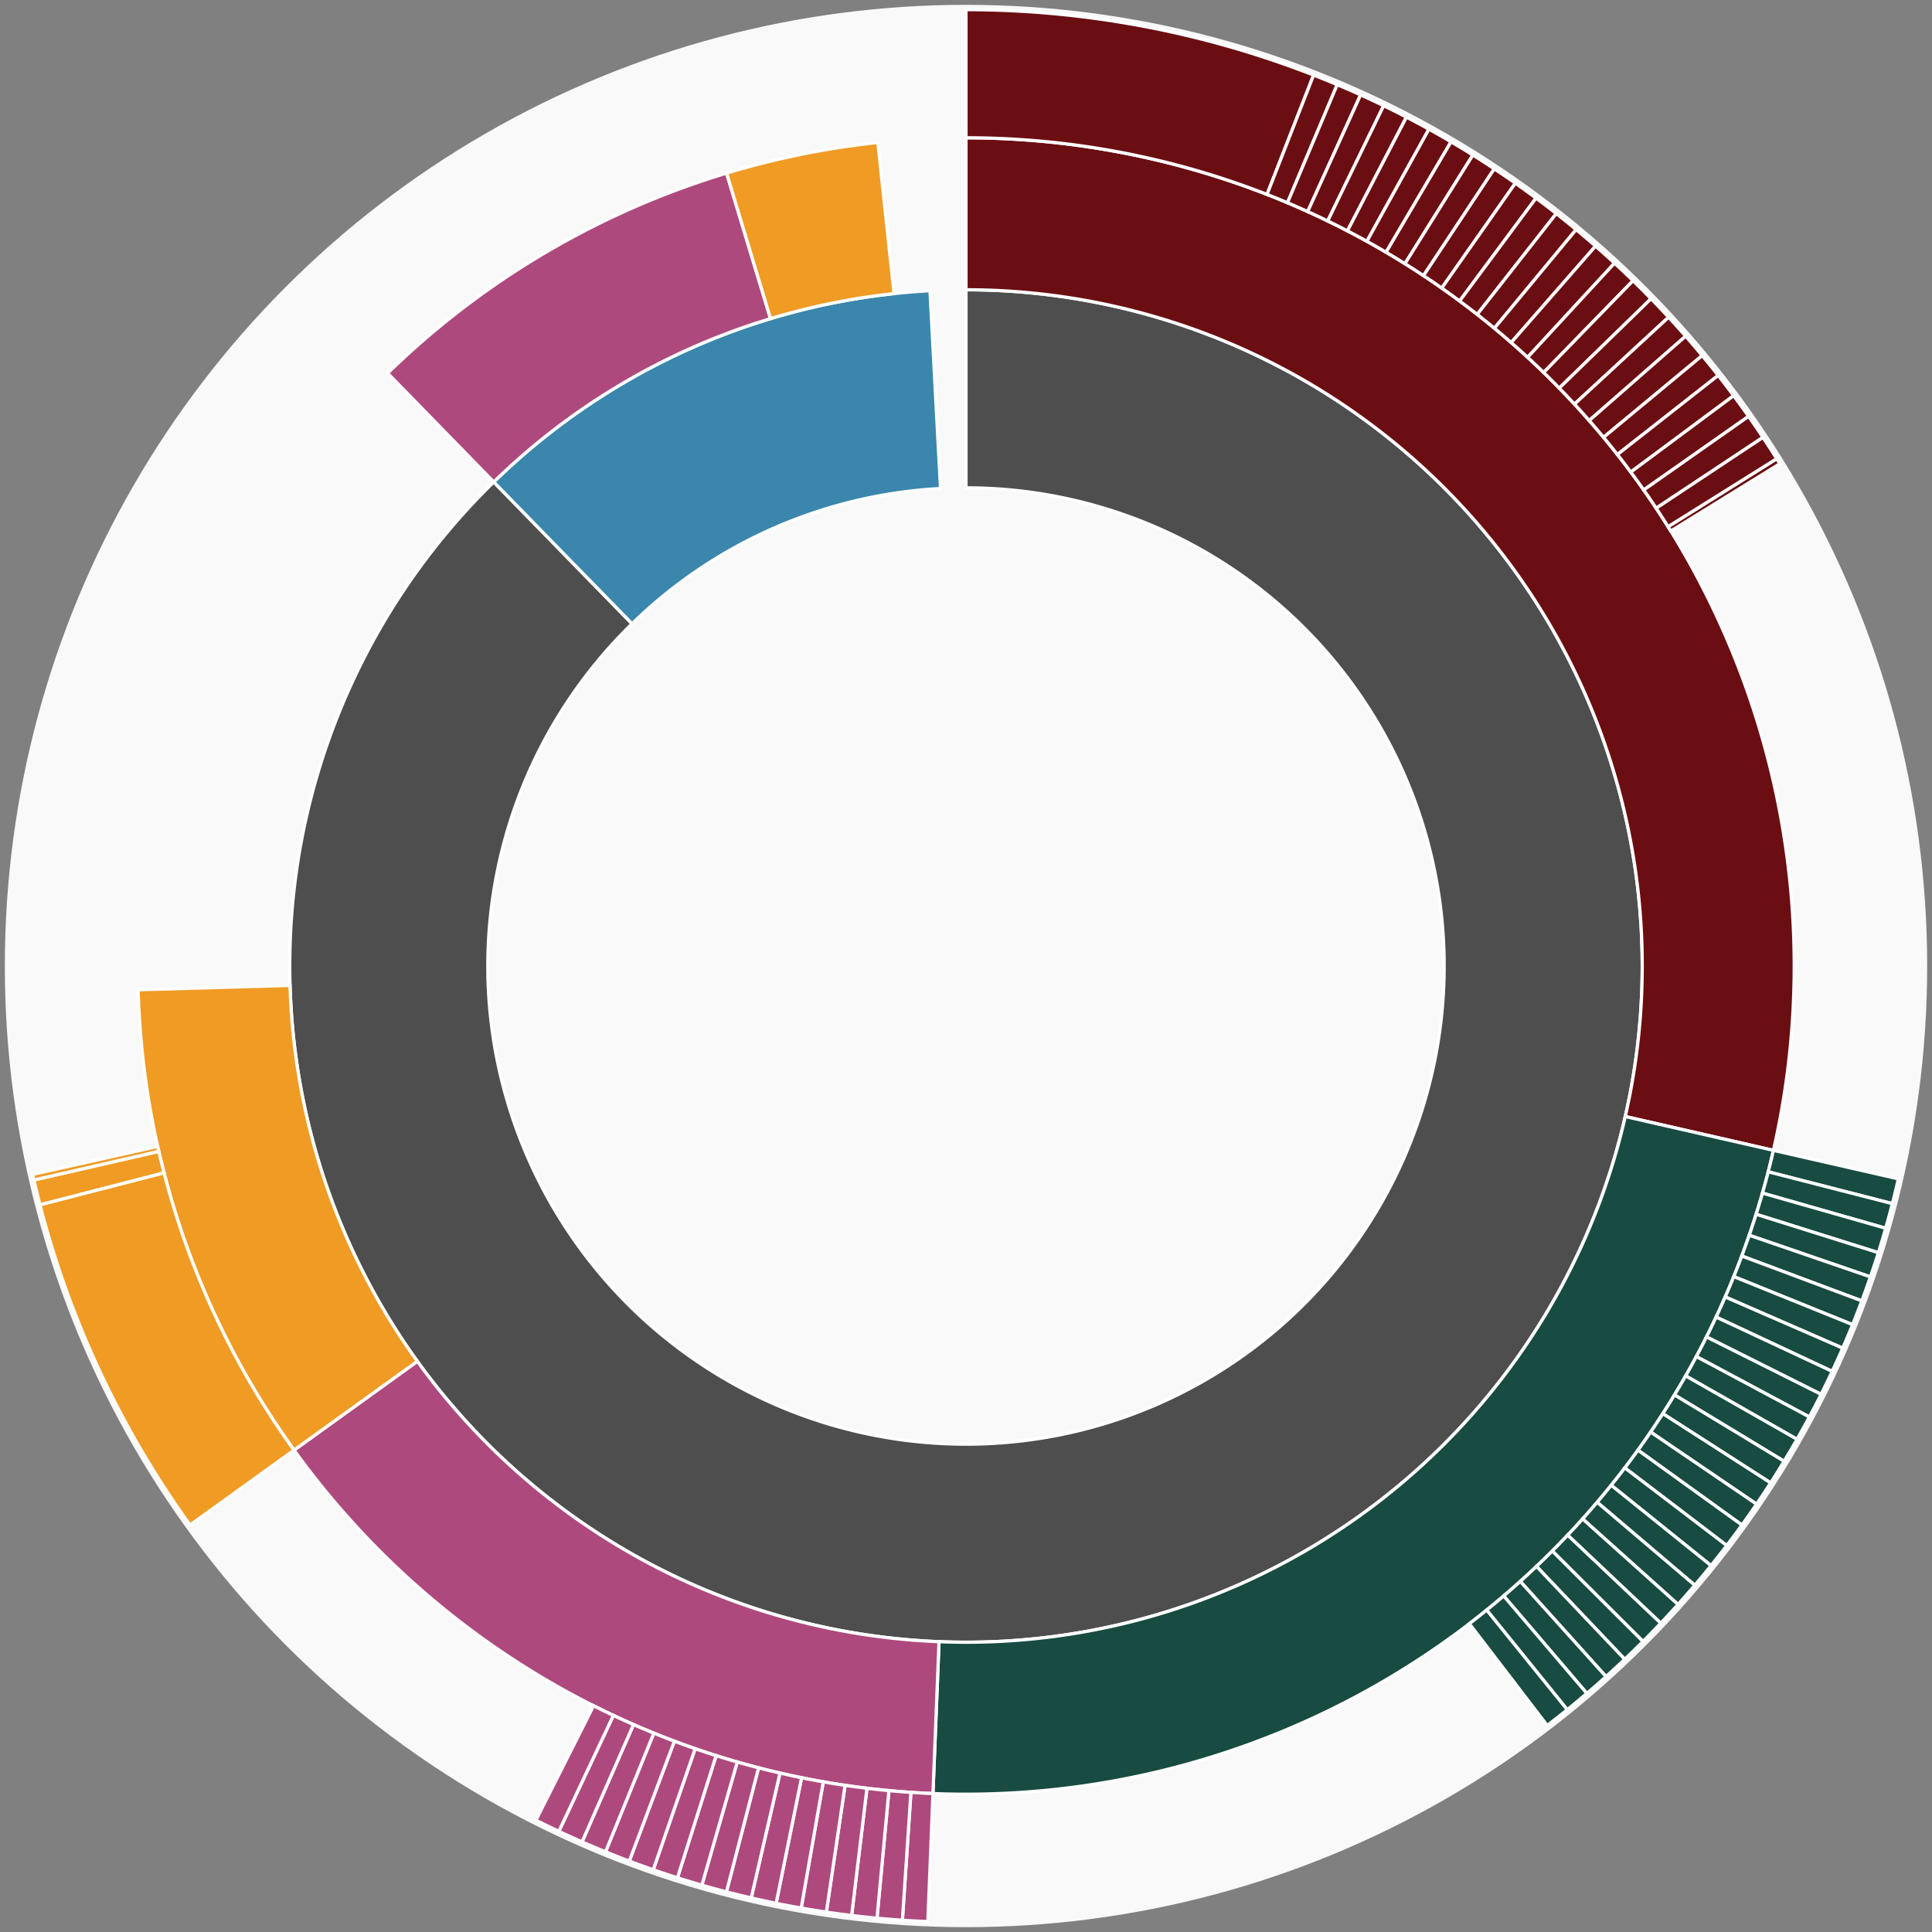 <svg xmlns="http://www.w3.org/2000/svg" width="600" height="600" id="block-7914302"><rect width="100%" height="100%" fill="#808080" stroke="none"/><g id="burst-container" transform="translate(300,300)"><data type="text/json">{"number":7914302,"totalTransactions":31,"totalFunctions":279,"totalFunctionsValue":"14.49783314","totalLogs":169,"totalTokenTransfers":169,"tokens":{"0x174bfa6600bf90c885c7c01c7031389ed1461ab9":"6.23129265","0xc02aaa39b223fe8d0a0e5c4f27ead9083c756cc2":"0.00127794468","0xbf2179859fc6d5bee9bf9158632dc51678a4100e":"33","0x6ebeaf8e8e946f0716e6533a6f2cefc83f60e8ab":"3.85596e-13","0x58b6a8a3302369daec383334672404ee733ab239":"352.485259344123827375","0x0cb8d0b37c7487b11d57f1f33defa2b1d3cfccfe":"100000","0x31af195db332bc9203d758c74df5a5c5e597cdb7":"4.505e-15","0x79d617768c70936f097cf6e82d1fdca15dc4417c":"5e-9","0xb590c2a26ee8663bb584d0e5b74b1631cca23720":"1184.660736486859008323","0x04cd48c02807a5b2443c6e50e274479642c41232":"1000","0xd73be539d6b2076bab83ca6ba62dfe189abc6bbe":"8.0813e-14","0xd97e471695f73d8186deabc1ab5b8765e667cd96":"123.457134509765305011","0x9a07fd8a116b7e3be9e6185861496af7a2041460":"123.457134509765305011"},"totalEther":"15.34245214","totalEtherTxns":7,"newContracts":[],"totalNewContracts":0}</data><circle r="297" style="fill: #f9f9f9; stroke: #f9f9f9; stroke-width: 3; opacity: 1;" id="circle-base"></circle><path display="none" d="M9.093002483669097e-15,-148.5A148.5,148.5,0,1,1,-9.093002483669097e-15,148.5A148.5,148.5,0,1,1,9.093002483669097e-15,-148.5Z" fill-rule="evenodd" id="p-type-root" style="stroke: #fff; opacity: 1;"></path><path d="M1.2859447435097075e-14,-210.011A210.011,210.011,0,1,1,-146.662,-150.315L-103.706,-106.289A148.5,148.5,0,1,0,9.093002483669097e-15,-148.5Z" fill-rule="evenodd" style="fill: #4E4E4E; stroke: #fff; opacity: 1;" id="p-type-data"></path><path d="M-146.662,-150.315A210.011,210.011,0,0,1,-11.192,-209.712L-7.914,-148.289A148.5,148.5,0,0,0,-103.706,-106.289Z" fill-rule="evenodd" style="fill: #3A86AD; stroke: #fff; opacity: 1;" id="p-type-value"></path><path d="M1.5749542295064867e-14,-257.21A257.21,257.21,0,0,1,250.758,57.249L204.743,46.743A210.011,210.011,0,0,0,1.2859447435097075e-14,-210.011Z" fill-rule="evenodd" style="fill: #6B0E12; stroke: #fff; opacity: 1;" id="p-type-functions"></path><path d="M250.758,57.249A257.21,257.21,0,0,1,-10.262,257.005L-8.379,209.844A210.011,210.011,0,0,0,204.743,46.743Z" fill-rule="evenodd" style="fill: #184B42; stroke: #fff; opacity: 1;" id="p-type-logs"></path><path d="M-10.262,257.005A257.21,257.21,0,0,1,-208.687,150.354L-170.392,122.764A210.011,210.011,0,0,0,-8.379,209.844Z" fill-rule="evenodd" style="fill: #AE497E; stroke: #fff; opacity: 1;" id="p-type-tokenTransfers"></path><path d="M-208.687,150.354A257.21,257.21,0,0,1,-257.103,7.386L-209.924,6.031A210.011,210.011,0,0,0,-170.392,122.764Z" fill-rule="evenodd" style="fill: #F09B24; stroke: #fff; opacity: 1;" id="p-type-ether"></path><path d="M-179.624,-184.098A257.21,257.21,0,0,1,-74.349,-246.23L-60.706,-201.046A210.011,210.011,0,0,0,-146.662,-150.315Z" fill-rule="evenodd" style="fill: #AE497E; stroke: #fff; opacity: 1;" id="p-type-tokenTransfers"></path><path d="M-74.349,-246.23A257.21,257.21,0,0,1,-27.375,-255.749L-22.352,-208.818A210.011,210.011,0,0,0,-60.706,-201.046Z" fill-rule="evenodd" style="fill: #F09B24; stroke: #fff; opacity: 1;" id="p-type-ether"></path><path d="M1.8186004967338195e-14,-297A297,297,0,0,1,107.951,-276.687L93.488,-239.618A257.21,257.21,0,0,0,1.5749542295064867e-14,-257.21Z" fill-rule="evenodd" style="fill: #6B0E12; stroke: #fff; opacity: 1;" id="p-type-functions"></path><path d="M107.951,-276.687A297,297,0,0,1,115.287,-273.711L99.842,-237.041A257.21,257.21,0,0,0,93.488,-239.618Z" fill-rule="evenodd" style="fill: #6B0E12; stroke: #fff; opacity: 1;" id="p-type-functions"></path><path d="M115.287,-273.711A297,297,0,0,1,122.542,-270.541L106.125,-234.295A257.21,257.21,0,0,0,99.842,-237.041Z" fill-rule="evenodd" style="fill: #6B0E12; stroke: #fff; opacity: 1;" id="p-type-functions"></path><path d="M122.542,-270.541A297,297,0,0,1,129.71,-267.178L112.332,-231.383A257.21,257.21,0,0,0,106.125,-234.295Z" fill-rule="evenodd" style="fill: #6B0E12; stroke: #fff; opacity: 1;" id="p-type-functions"></path><path d="M129.71,-267.178A297,297,0,0,1,136.786,-263.626L118.46,-228.307A257.21,257.21,0,0,0,112.332,-231.383Z" fill-rule="evenodd" style="fill: #6B0E12; stroke: #fff; opacity: 1;" id="p-type-functions"></path><path d="M136.786,-263.626A297,297,0,0,1,143.764,-259.886L124.504,-225.068A257.21,257.21,0,0,0,118.46,-228.307Z" fill-rule="evenodd" style="fill: #6B0E12; stroke: #fff; opacity: 1;" id="p-type-functions"></path><path d="M143.764,-259.886A297,297,0,0,1,150.641,-255.962L130.459,-221.669A257.21,257.21,0,0,0,124.504,-225.068Z" fill-rule="evenodd" style="fill: #6B0E12; stroke: #fff; opacity: 1;" id="p-type-functions"></path><path d="M150.641,-255.962A297,297,0,0,1,157.41,-251.855L136.321,-218.113A257.21,257.21,0,0,0,130.459,-221.669Z" fill-rule="evenodd" style="fill: #6B0E12; stroke: #fff; opacity: 1;" id="p-type-functions"></path><path d="M157.41,-251.855A297,297,0,0,1,164.067,-247.57L142.086,-214.402A257.21,257.21,0,0,0,136.321,-218.113Z" fill-rule="evenodd" style="fill: #6B0E12; stroke: #fff; opacity: 1;" id="p-type-functions"></path><path d="M164.067,-247.57A297,297,0,0,1,170.608,-243.109L147.751,-210.538A257.21,257.21,0,0,0,142.086,-214.402Z" fill-rule="evenodd" style="fill: #6B0E12; stroke: #fff; opacity: 1;" id="p-type-functions"></path><path d="M170.608,-243.109A297,297,0,0,1,177.028,-238.475L153.31,-206.525A257.21,257.21,0,0,0,147.751,-210.538Z" fill-rule="evenodd" style="fill: #6B0E12; stroke: #fff; opacity: 1;" id="p-type-functions"></path><path d="M177.028,-238.475A297,297,0,0,1,183.321,-233.671L158.761,-202.365A257.21,257.21,0,0,0,153.31,-206.525Z" fill-rule="evenodd" style="fill: #6B0E12; stroke: #fff; opacity: 1;" id="p-type-functions"></path><path d="M183.321,-233.671A297,297,0,0,1,189.485,-228.702L164.099,-198.062A257.21,257.21,0,0,0,158.761,-202.365Z" fill-rule="evenodd" style="fill: #6B0E12; stroke: #fff; opacity: 1;" id="p-type-functions"></path><path d="M189.485,-228.702A297,297,0,0,1,195.514,-223.57L169.32,-193.617A257.21,257.21,0,0,0,164.099,-198.062Z" fill-rule="evenodd" style="fill: #6B0E12; stroke: #fff; opacity: 1;" id="p-type-functions"></path><path d="M195.514,-223.57A297,297,0,0,1,201.403,-218.279L174.421,-189.035A257.21,257.21,0,0,0,169.32,-193.617Z" fill-rule="evenodd" style="fill: #6B0E12; stroke: #fff; opacity: 1;" id="p-type-functions"></path><path d="M201.403,-218.279A297,297,0,0,1,207.15,-212.833L179.397,-184.319A257.21,257.21,0,0,0,174.421,-189.035Z" fill-rule="evenodd" style="fill: #6B0E12; stroke: #fff; opacity: 1;" id="p-type-functions"></path><path d="M207.15,-212.833A297,297,0,0,1,212.75,-207.235L184.247,-179.471A257.21,257.21,0,0,0,179.397,-184.319Z" fill-rule="evenodd" style="fill: #6B0E12; stroke: #fff; opacity: 1;" id="p-type-functions"></path><path d="M212.75,-207.235A297,297,0,0,1,218.198,-201.491L188.965,-174.496A257.21,257.21,0,0,0,184.247,-179.471Z" fill-rule="evenodd" style="fill: #6B0E12; stroke: #fff; opacity: 1;" id="p-type-functions"></path><path d="M218.198,-201.491A297,297,0,0,1,223.491,-195.603L193.549,-169.397A257.21,257.21,0,0,0,188.965,-174.496Z" fill-rule="evenodd" style="fill: #6B0E12; stroke: #fff; opacity: 1;" id="p-type-functions"></path><path d="M223.491,-195.603A297,297,0,0,1,228.626,-189.576L197.996,-164.178A257.21,257.21,0,0,0,193.549,-169.397Z" fill-rule="evenodd" style="fill: #6B0E12; stroke: #fff; opacity: 1;" id="p-type-functions"></path><path d="M228.626,-189.576A297,297,0,0,1,233.598,-183.415L202.302,-158.842A257.21,257.21,0,0,0,197.996,-164.178Z" fill-rule="evenodd" style="fill: #6B0E12; stroke: #fff; opacity: 1;" id="p-type-functions"></path><path d="M233.598,-183.415A297,297,0,0,1,238.404,-177.123L206.464,-153.393A257.21,257.21,0,0,0,202.302,-158.842Z" fill-rule="evenodd" style="fill: #6B0E12; stroke: #fff; opacity: 1;" id="p-type-functions"></path><path d="M238.404,-177.123A297,297,0,0,1,243.04,-170.705L210.479,-147.835A257.21,257.21,0,0,0,206.464,-153.393Z" fill-rule="evenodd" style="fill: #6B0E12; stroke: #fff; opacity: 1;" id="p-type-functions"></path><path d="M243.04,-170.705A297,297,0,0,1,247.504,-164.166L214.345,-142.172A257.21,257.21,0,0,0,210.479,-147.835Z" fill-rule="evenodd" style="fill: #6B0E12; stroke: #fff; opacity: 1;" id="p-type-functions"></path><path d="M247.504,-164.166A297,297,0,0,1,251.792,-157.511L218.059,-136.408A257.21,257.21,0,0,0,214.345,-142.172Z" fill-rule="evenodd" style="fill: #6B0E12; stroke: #fff; opacity: 1;" id="p-type-functions"></path><path d="M251.792,-157.511A297,297,0,0,1,252.741,-155.984L218.88,-135.086A257.21,257.21,0,0,0,218.059,-136.408Z" fill-rule="evenodd" style="fill: #6B0E12; stroke: #fff; opacity: 1;" id="p-type-functions"></path><path d="M289.55,66.105A297,297,0,0,1,287.685,73.8L249.142,63.912A257.21,257.21,0,0,0,250.758,57.249Z" fill-rule="evenodd" style="fill: #184B42; stroke: #fff; opacity: 1;" id="p-type-logs"></path><path d="M287.685,73.8A297,297,0,0,1,285.616,81.442L247.35,70.531A257.21,257.21,0,0,0,249.142,63.912Z" fill-rule="evenodd" style="fill: #184B42; stroke: #fff; opacity: 1;" id="p-type-logs"></path><path d="M285.616,81.442A297,297,0,0,1,283.343,89.026L245.382,77.099A257.21,257.21,0,0,0,247.35,70.531Z" fill-rule="evenodd" style="fill: #184B42; stroke: #fff; opacity: 1;" id="p-type-logs"></path><path d="M283.343,89.026A297,297,0,0,1,280.869,96.547L243.24,83.612A257.21,257.21,0,0,0,245.382,77.099Z" fill-rule="evenodd" style="fill: #184B42; stroke: #fff; opacity: 1;" id="p-type-logs"></path><path d="M280.869,96.547A297,297,0,0,1,278.196,103.999L240.925,90.066A257.21,257.21,0,0,0,243.24,83.612Z" fill-rule="evenodd" style="fill: #184B42; stroke: #fff; opacity: 1;" id="p-type-logs"></path><path d="M278.196,103.999A297,297,0,0,1,275.325,111.378L238.439,96.456A257.21,257.21,0,0,0,240.925,90.066Z" fill-rule="evenodd" style="fill: #184B42; stroke: #fff; opacity: 1;" id="p-type-logs"></path><path d="M275.325,111.378A297,297,0,0,1,272.259,118.677L235.783,102.778A257.21,257.21,0,0,0,238.439,96.456Z" fill-rule="evenodd" style="fill: #184B42; stroke: #fff; opacity: 1;" id="p-type-logs"></path><path d="M272.259,118.677A297,297,0,0,1,268.998,125.892L232.959,109.026A257.21,257.21,0,0,0,235.783,102.778Z" fill-rule="evenodd" style="fill: #184B42; stroke: #fff; opacity: 1;" id="p-type-logs"></path><path d="M268.998,125.892A297,297,0,0,1,265.547,133.018L229.971,115.197A257.21,257.21,0,0,0,232.959,109.026Z" fill-rule="evenodd" style="fill: #184B42; stroke: #fff; opacity: 1;" id="p-type-logs"></path><path d="M265.547,133.018A297,297,0,0,1,261.907,140.049L226.818,121.286A257.21,257.21,0,0,0,229.971,115.197Z" fill-rule="evenodd" style="fill: #184B42; stroke: #fff; opacity: 1;" id="p-type-logs"></path><path d="M261.907,140.049A297,297,0,0,1,258.081,146.98L223.505,127.289A257.21,257.21,0,0,0,226.818,121.286Z" fill-rule="evenodd" style="fill: #184B42; stroke: #fff; opacity: 1;" id="p-type-logs"></path><path d="M258.081,146.98A297,297,0,0,1,254.071,153.807L220.032,133.201A257.21,257.21,0,0,0,223.505,127.289Z" fill-rule="evenodd" style="fill: #184B42; stroke: #fff; opacity: 1;" id="p-type-logs"></path><path d="M254.071,153.807A297,297,0,0,1,249.881,160.525L216.404,139.019A257.21,257.21,0,0,0,220.032,133.201Z" fill-rule="evenodd" style="fill: #184B42; stroke: #fff; opacity: 1;" id="p-type-logs"></path><path d="M249.881,160.525A297,297,0,0,1,245.514,167.129L212.621,144.738A257.21,257.21,0,0,0,216.404,139.019Z" fill-rule="evenodd" style="fill: #184B42; stroke: #fff; opacity: 1;" id="p-type-logs"></path><path d="M245.514,167.129A297,297,0,0,1,240.972,173.614L208.688,150.354A257.21,257.21,0,0,0,212.621,144.738Z" fill-rule="evenodd" style="fill: #184B42; stroke: #fff; opacity: 1;" id="p-type-logs"></path><path d="M240.972,173.614A297,297,0,0,1,236.258,179.975L204.606,155.863A257.21,257.21,0,0,0,208.688,150.354Z" fill-rule="evenodd" style="fill: #184B42; stroke: #fff; opacity: 1;" id="p-type-logs"></path><path d="M236.258,179.975A297,297,0,0,1,231.377,186.209L200.378,161.261A257.21,257.21,0,0,0,204.606,155.863Z" fill-rule="evenodd" style="fill: #184B42; stroke: #fff; opacity: 1;" id="p-type-logs"></path><path d="M231.377,186.209A297,297,0,0,1,226.331,192.31L196.009,166.545A257.21,257.21,0,0,0,200.378,161.261Z" fill-rule="evenodd" style="fill: #184B42; stroke: #fff; opacity: 1;" id="p-type-logs"></path><path d="M226.331,192.31A297,297,0,0,1,221.125,198.275L191.5,171.711A257.21,257.21,0,0,0,196.009,166.545Z" fill-rule="evenodd" style="fill: #184B42; stroke: #fff; opacity: 1;" id="p-type-logs"></path><path d="M221.125,198.275A297,297,0,0,1,215.761,204.098L186.855,176.754A257.21,257.21,0,0,0,191.5,171.711Z" fill-rule="evenodd" style="fill: #184B42; stroke: #fff; opacity: 1;" id="p-type-logs"></path><path d="M215.761,204.098A297,297,0,0,1,210.244,209.777L182.077,181.672A257.21,257.21,0,0,0,186.855,176.754Z" fill-rule="evenodd" style="fill: #184B42; stroke: #fff; opacity: 1;" id="p-type-logs"></path><path d="M210.244,209.777A297,297,0,0,1,204.578,215.307L177.169,186.461A257.21,257.21,0,0,0,182.077,181.672Z" fill-rule="evenodd" style="fill: #184B42; stroke: #fff; opacity: 1;" id="p-type-logs"></path><path d="M204.578,215.307A297,297,0,0,1,198.766,220.683L172.136,191.117A257.21,257.21,0,0,0,177.169,186.461Z" fill-rule="evenodd" style="fill: #184B42; stroke: #fff; opacity: 1;" id="p-type-logs"></path><path d="M198.766,220.683A297,297,0,0,1,192.813,225.903L166.981,195.638A257.21,257.21,0,0,0,172.136,191.117Z" fill-rule="evenodd" style="fill: #184B42; stroke: #fff; opacity: 1;" id="p-type-logs"></path><path d="M192.813,225.903A297,297,0,0,1,186.723,230.962L161.707,200.019A257.21,257.21,0,0,0,166.981,195.638Z" fill-rule="evenodd" style="fill: #184B42; stroke: #fff; opacity: 1;" id="p-type-logs"></path><path d="M186.723,230.962A297,297,0,0,1,180.5,235.857L156.318,204.259A257.21,257.21,0,0,0,161.707,200.019Z" fill-rule="evenodd" style="fill: #184B42; stroke: #fff; opacity: 1;" id="p-type-logs"></path><path d="M-11.849,296.764A297,297,0,0,1,-19.755,296.342L-17.108,256.64A257.21,257.21,0,0,0,-10.262,257.005Z" fill-rule="evenodd" style="fill: #AE497E; stroke: #fff; opacity: 1;" id="p-type-tokenTransfers"></path><path d="M-19.755,296.342A297,297,0,0,1,-27.647,295.71L-23.943,256.093A257.21,257.21,0,0,0,-17.108,256.64Z" fill-rule="evenodd" style="fill: #AE497E; stroke: #fff; opacity: 1;" id="p-type-tokenTransfers"></path><path d="M-27.647,295.71A297,297,0,0,1,-35.52,294.868L-30.761,255.363A257.21,257.21,0,0,0,-23.943,256.093Z" fill-rule="evenodd" style="fill: #AE497E; stroke: #fff; opacity: 1;" id="p-type-tokenTransfers"></path><path d="M-35.52,294.868A297,297,0,0,1,-43.367,293.817L-37.557,254.453A257.21,257.21,0,0,0,-30.761,255.363Z" fill-rule="evenodd" style="fill: #AE497E; stroke: #fff; opacity: 1;" id="p-type-tokenTransfers"></path><path d="M-43.367,293.817A297,297,0,0,1,-51.183,292.556L-44.326,253.361A257.21,257.21,0,0,0,-37.557,254.453Z" fill-rule="evenodd" style="fill: #AE497E; stroke: #fff; opacity: 1;" id="p-type-tokenTransfers"></path><path d="M-51.183,292.556A297,297,0,0,1,-58.963,291.088L-51.064,252.09A257.21,257.21,0,0,0,-44.326,253.361Z" fill-rule="evenodd" style="fill: #AE497E; stroke: #fff; opacity: 1;" id="p-type-tokenTransfers"></path><path d="M-58.963,291.088A297,297,0,0,1,-66.702,289.413L-57.765,250.639A257.21,257.21,0,0,0,-51.064,252.09Z" fill-rule="evenodd" style="fill: #AE497E; stroke: #fff; opacity: 1;" id="p-type-tokenTransfers"></path><path d="M-66.702,289.413A297,297,0,0,1,-74.392,287.532L-64.426,249.01A257.21,257.21,0,0,0,-57.765,250.639Z" fill-rule="evenodd" style="fill: #AE497E; stroke: #fff; opacity: 1;" id="p-type-tokenTransfers"></path><path d="M-74.392,287.532A297,297,0,0,1,-82.03,285.447L-71.04,247.204A257.21,257.21,0,0,0,-64.426,249.01Z" fill-rule="evenodd" style="fill: #AE497E; stroke: #fff; opacity: 1;" id="p-type-tokenTransfers"></path><path d="M-82.03,285.447A297,297,0,0,1,-89.61,283.159L-77.604,245.223A257.21,257.21,0,0,0,-71.04,247.204Z" fill-rule="evenodd" style="fill: #AE497E; stroke: #fff; opacity: 1;" id="p-type-tokenTransfers"></path><path d="M-89.61,283.159A297,297,0,0,1,-97.126,280.67L-84.113,243.067A257.21,257.21,0,0,0,-77.604,245.223Z" fill-rule="evenodd" style="fill: #AE497E; stroke: #fff; opacity: 1;" id="p-type-tokenTransfers"></path><path d="M-97.126,280.67A297,297,0,0,1,-104.572,277.981L-90.562,240.739A257.21,257.21,0,0,0,-84.113,243.067Z" fill-rule="evenodd" style="fill: #AE497E; stroke: #fff; opacity: 1;" id="p-type-tokenTransfers"></path><path d="M-104.572,277.981A297,297,0,0,1,-111.945,275.095L-96.947,238.239A257.21,257.21,0,0,0,-90.562,240.739Z" fill-rule="evenodd" style="fill: #AE497E; stroke: #fff; opacity: 1;" id="p-type-tokenTransfers"></path><path d="M-111.945,275.095A297,297,0,0,1,-119.238,272.013L-103.263,235.571A257.21,257.21,0,0,0,-96.947,238.239Z" fill-rule="evenodd" style="fill: #AE497E; stroke: #fff; opacity: 1;" id="p-type-tokenTransfers"></path><path d="M-119.238,272.013A297,297,0,0,1,-126.446,268.738L-109.506,232.734A257.21,257.21,0,0,0,-103.263,235.571Z" fill-rule="evenodd" style="fill: #AE497E; stroke: #fff; opacity: 1;" id="p-type-tokenTransfers"></path><path d="M-126.446,268.738A297,297,0,0,1,-133.565,265.272L-115.67,229.733A257.21,257.21,0,0,0,-109.506,232.734Z" fill-rule="evenodd" style="fill: #AE497E; stroke: #fff; opacity: 1;" id="p-type-tokenTransfers"></path><path d="M-240.971,173.614A297,297,0,0,1,-287.594,74.154L-249.063,64.22A257.21,257.21,0,0,0,-208.687,150.354Z" fill-rule="evenodd" style="fill: #F09B24; stroke: #fff; opacity: 1;" id="p-type-ether"></path><path d="M-287.594,74.154A297,297,0,0,1,-289.468,66.462L-250.687,57.558A257.21,257.21,0,0,0,-249.063,64.22Z" fill-rule="evenodd" style="fill: #F09B24; stroke: #fff; opacity: 1;" id="p-type-ether"></path><path d="M-289.468,66.462A297,297,0,0,1,-289.865,64.709L-251.03,56.04A257.21,257.21,0,0,0,-250.687,57.558Z" fill-rule="evenodd" style="fill: #F09B24; stroke: #fff; opacity: 1;" id="p-type-ether"></path></g></svg>